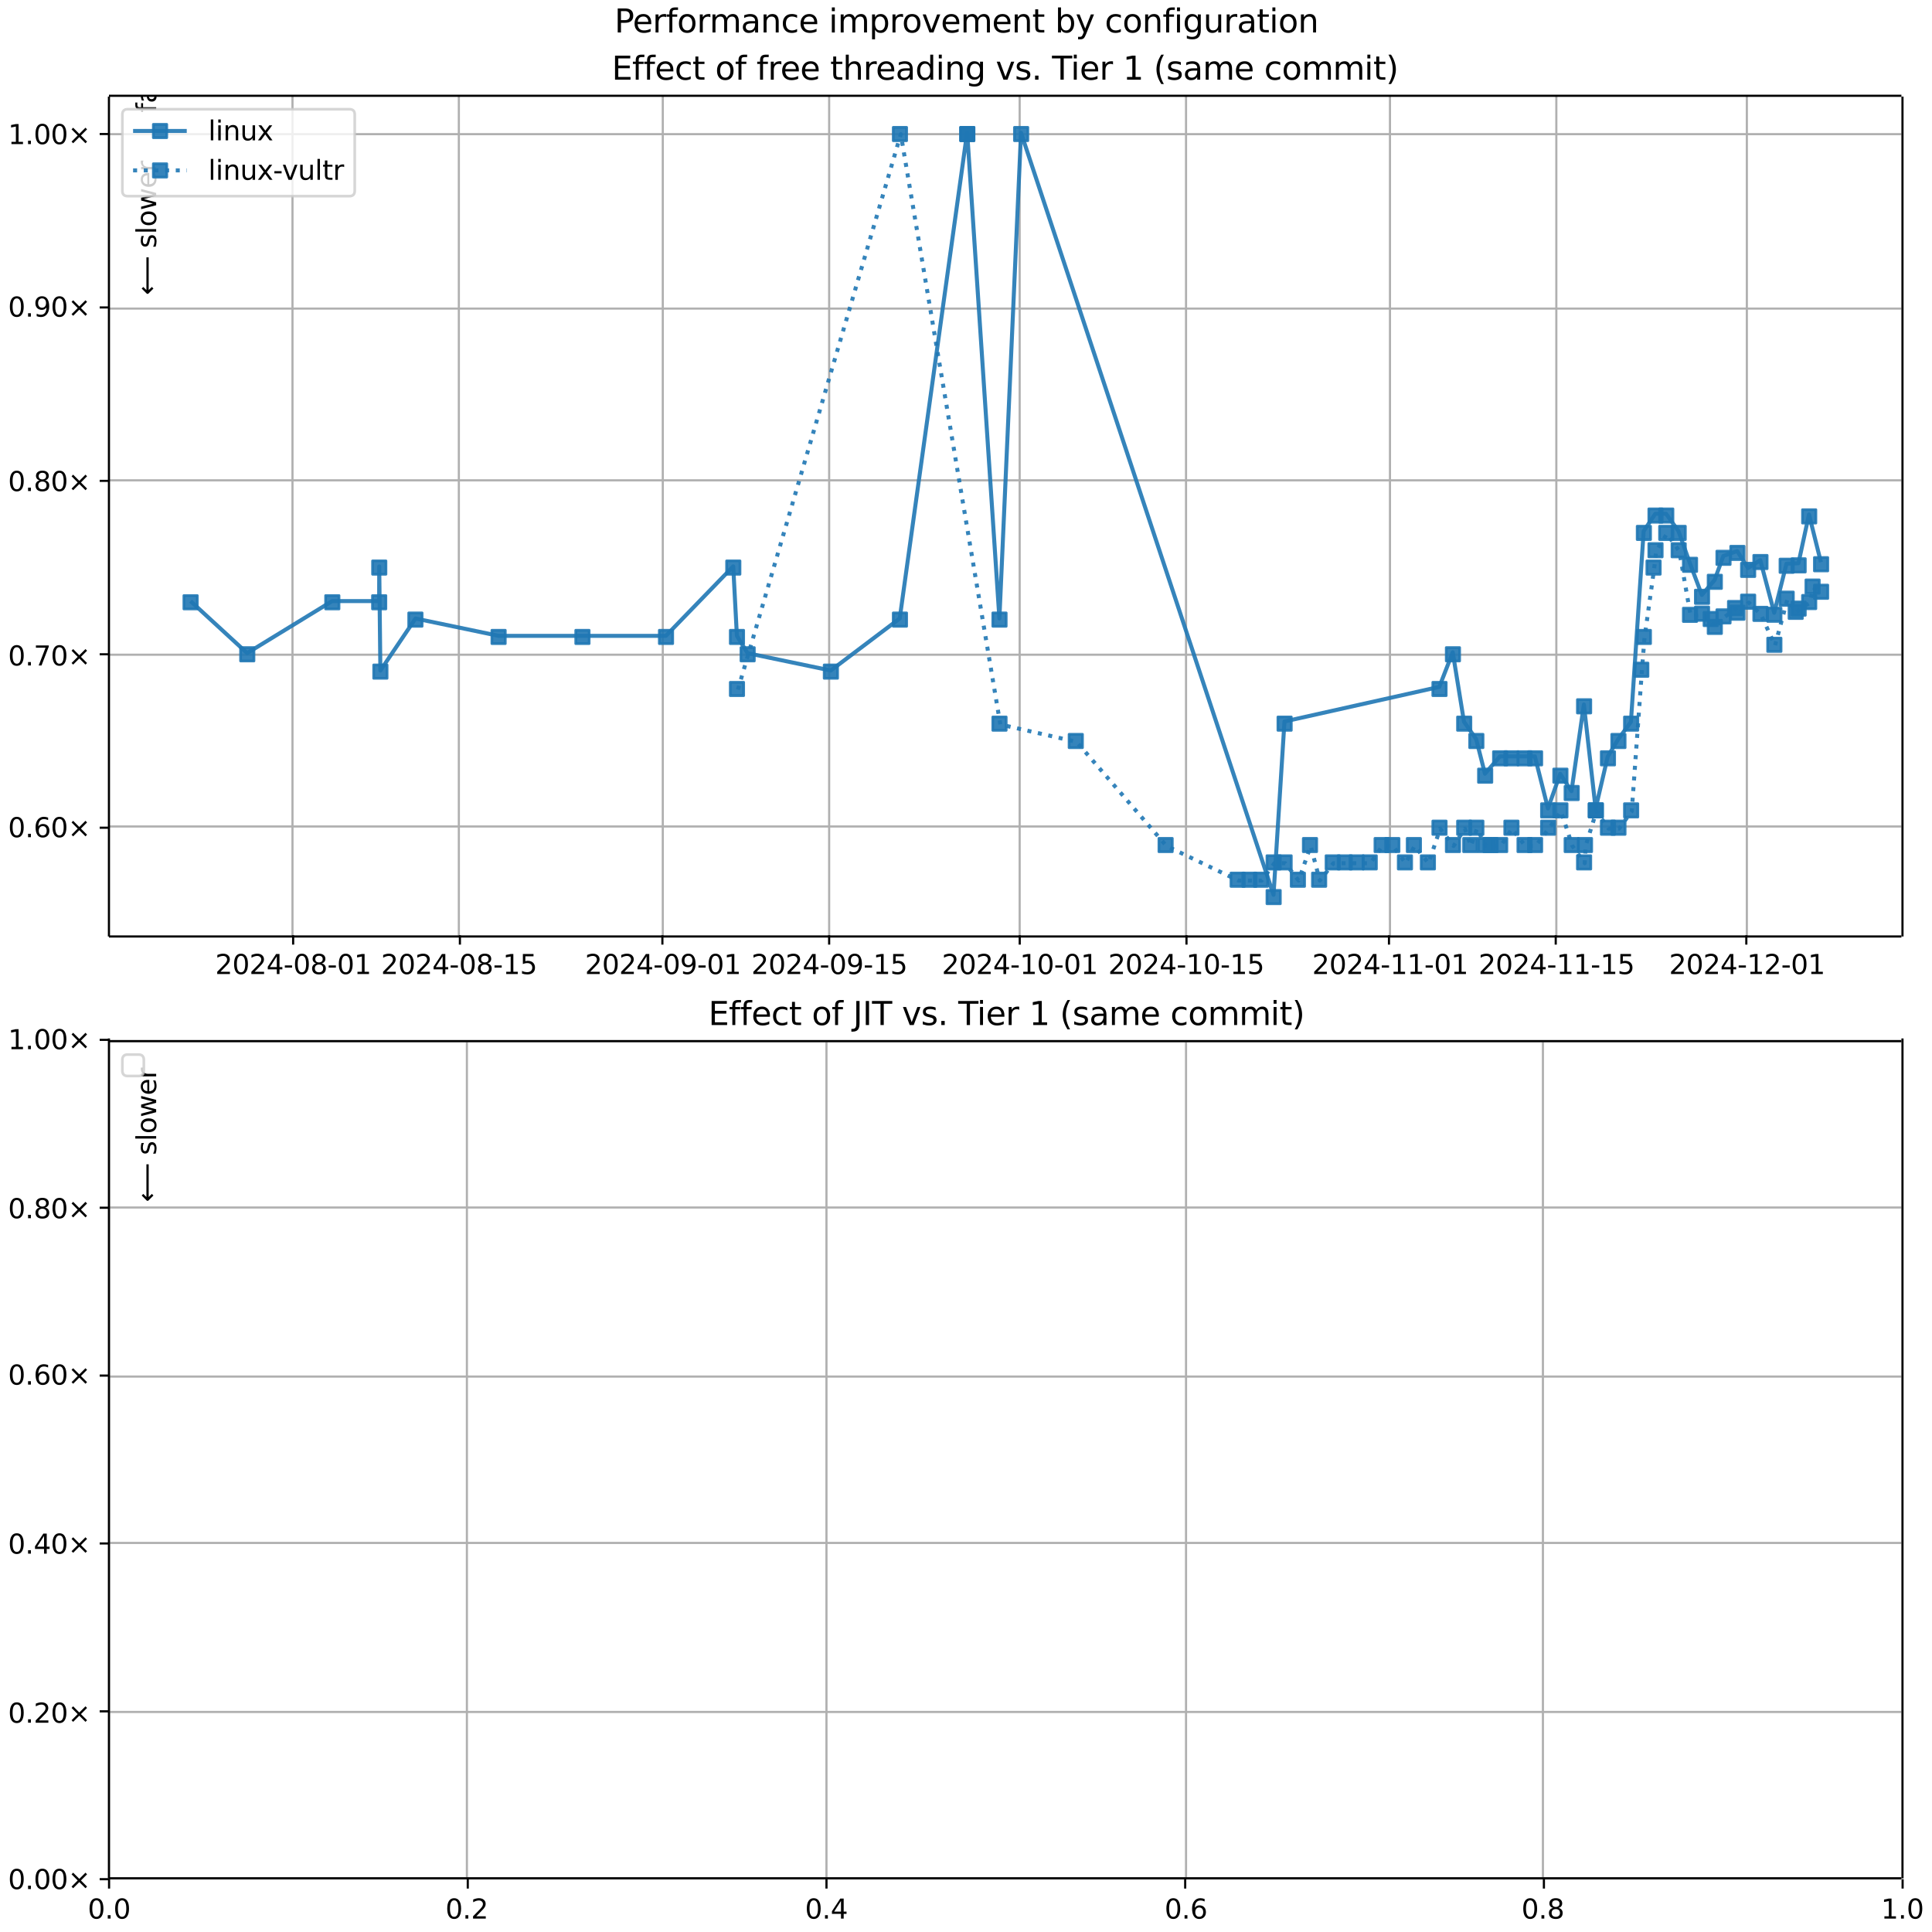 <?xml version="1.0" encoding="UTF-8"?>
<!DOCTYPE svg  PUBLIC '-//W3C//DTD SVG 1.1//EN'  'http://www.w3.org/Graphics/SVG/1.1/DTD/svg11.dtd'>
<svg width="720pt" height="720pt" version="1.1" viewBox="0 0 720 720" xmlns="http://www.w3.org/2000/svg" xmlns:xlink="http://www.w3.org/1999/xlink">
<defs>
<style type="text/css">*{stroke-linejoin: round; stroke-linecap: butt}</style>
</defs>
<path d="m0 720h720v-720h-720z" fill="#fff"/>
<path d="m40.6 349h668v-313h-668z" fill="#fff"/>
<path d="m109 349v-313" clip-path="url(#e)" fill="none" stroke="#b0b0b0" stroke-linecap="square" stroke-width=".8"/>
<defs>
<path id="i" d="m0 0v3.5" stroke="#000" stroke-width=".8"/>
</defs>
<use x="109.246" y="348.529" stroke="#000000" stroke-width=".8" xlink:href="#i"/>
<g transform="translate(80.2 363) scale(.1 -.1)">
<defs>
<path id="c" transform="scale(.016)" d="m1228 531h2203v-531h-2962v531q359 372 979 998 621 627 780 809 303 340 423 576 121 236 121 464 0 372-261 606-261 235-680 235-297 0-627-103-329-103-704-313v638q381 153 712 231 332 78 607 78 725 0 1156-363 431-362 431-968 0-288-108-546-107-257-392-607-78-91-497-524-418-433-1181-1211z"/>
<path id="b" transform="scale(.016)" d="m2034 4250q-487 0-733-480-245-479-245-1442 0-959 245-1439 246-480 733-480 491 0 736 480 246 480 246 1439 0 963-246 1442-245 480-736 480zm0 500q785 0 1199-621 414-620 414-1801 0-1178-414-1799-414-620-1199-620-784 0-1198 620-414 621-414 1799 0 1181 414 1801 414 621 1198 621z"/>
<path id="o" transform="scale(.016)" d="m2419 4116-1594-2491h1594v2491zm-166 550h794v-3041h666v-525h-666v-1100h-628v1100h-2106v609l1940 2957z"/>
<path id="g" transform="scale(.016)" d="m313 2009h1684v-512h-1684v512z"/>
<path id="y" transform="scale(.016)" d="m2034 2216q-450 0-708-241-257-241-257-662 0-422 257-663 258-241 708-241t709 242q260 243 260 662 0 421-258 662-257 241-711 241zm-631 268q-406 100-633 378-226 279-226 679 0 559 398 884 399 325 1092 325 697 0 1094-325t397-884q0-400-227-679-226-278-629-378 456-106 710-416 255-309 255-755 0-679-414-1042-414-362-1186-362-771 0-1186 362-414 363-414 1042 0 446 256 755 257 310 713 416zm-231 997q0-362 226-565 227-203 636-203 407 0 636 203 230 203 230 565 0 363-230 566-229 203-636 203-409 0-636-203-226-203-226-566z"/>
<path id="d" transform="scale(.016)" d="m794 531h1031v3560l-1122-225v575l1116 225h631v-4135h1031v-531h-2687v531z"/>
</defs>
<use xlink:href="#c"/>
<use x="63.623" xlink:href="#b"/>
<use x="127.246" xlink:href="#c"/>
<use x="190.869" xlink:href="#o"/>
<use x="254.492" xlink:href="#g"/>
<use x="290.576" xlink:href="#b"/>
<use x="354.199" xlink:href="#y"/>
<use x="417.822" xlink:href="#g"/>
<use x="453.906" xlink:href="#b"/>
<use x="517.529" xlink:href="#d"/>
</g>
<path d="m171 349v-313" clip-path="url(#e)" fill="none" stroke="#b0b0b0" stroke-linecap="square" stroke-width=".8"/>
<use x="171.391" y="348.529" stroke="#000000" stroke-width=".8" xlink:href="#i"/>
<g transform="translate(142 363) scale(.1 -.1)">
<defs>
<path id="ab" transform="scale(.016)" d="m691 4666h2478v-532h-1900v-1143q137 47 274 70 138 23 276 23 781 0 1237-428 457-428 457-1159 0-753-469-1171-469-417-1322-417-294 0-599 50-304 50-629 150v635q281-153 581-228t634-75q541 0 856 284 316 284 316 772 0 487-316 771-315 285-856 285-253 0-505-56-251-56-513-175v2344z"/>
</defs>
<use xlink:href="#c"/>
<use x="63.623" xlink:href="#b"/>
<use x="127.246" xlink:href="#c"/>
<use x="190.869" xlink:href="#o"/>
<use x="254.492" xlink:href="#g"/>
<use x="290.576" xlink:href="#b"/>
<use x="354.199" xlink:href="#y"/>
<use x="417.822" xlink:href="#g"/>
<use x="453.906" xlink:href="#d"/>
<use x="517.529" xlink:href="#ab"/>
</g>
<path d="m247 349v-313" clip-path="url(#e)" fill="none" stroke="#b0b0b0" stroke-linecap="square" stroke-width=".8"/>
<use x="246.854" y="348.529" stroke="#000000" stroke-width=".8" xlink:href="#i"/>
<g transform="translate(218 363) scale(.1 -.1)">
<defs>
<path id="ad" transform="scale(.016)" d="m703 97v575q238-113 481-172 244-59 479-59 625 0 954 420 330 420 377 1277-181-269-460-413-278-144-615-144-700 0-1108 423-408 424-408 1159 0 718 425 1152 425 435 1131 435 810 0 1236-621 427-620 427-1801 0-1103-524-1761-523-658-1407-658-238 0-482 47-243 47-506 141zm1256 1978q425 0 673 290 249 291 249 798 0 503-249 795-248 292-673 292t-673-292-248-795q0-507 248-798 248-290 673-290z"/>
</defs>
<use xlink:href="#c"/>
<use x="63.623" xlink:href="#b"/>
<use x="127.246" xlink:href="#c"/>
<use x="190.869" xlink:href="#o"/>
<use x="254.492" xlink:href="#g"/>
<use x="290.576" xlink:href="#b"/>
<use x="354.199" xlink:href="#ad"/>
<use x="417.822" xlink:href="#g"/>
<use x="453.906" xlink:href="#b"/>
<use x="517.529" xlink:href="#d"/>
</g>
<path d="m309 349v-313" clip-path="url(#e)" fill="none" stroke="#b0b0b0" stroke-linecap="square" stroke-width=".8"/>
<use x="308.999" y="348.529" stroke="#000000" stroke-width=".8" xlink:href="#i"/>
<g transform="translate(280 363) scale(.1 -.1)">
<use xlink:href="#c"/>
<use x="63.623" xlink:href="#b"/>
<use x="127.246" xlink:href="#c"/>
<use x="190.869" xlink:href="#o"/>
<use x="254.492" xlink:href="#g"/>
<use x="290.576" xlink:href="#b"/>
<use x="354.199" xlink:href="#ad"/>
<use x="417.822" xlink:href="#g"/>
<use x="453.906" xlink:href="#d"/>
<use x="517.529" xlink:href="#ab"/>
</g>
<path d="m380 349v-313" clip-path="url(#e)" fill="none" stroke="#b0b0b0" stroke-linecap="square" stroke-width=".8"/>
<use x="380.023" y="348.529" stroke="#000000" stroke-width=".8" xlink:href="#i"/>
<g transform="translate(351 363) scale(.1 -.1)">
<use xlink:href="#c"/>
<use x="63.623" xlink:href="#b"/>
<use x="127.246" xlink:href="#c"/>
<use x="190.869" xlink:href="#o"/>
<use x="254.492" xlink:href="#g"/>
<use x="290.576" xlink:href="#d"/>
<use x="354.199" xlink:href="#b"/>
<use x="417.822" xlink:href="#g"/>
<use x="453.906" xlink:href="#b"/>
<use x="517.529" xlink:href="#d"/>
</g>
<path d="m442 349v-313" clip-path="url(#e)" fill="none" stroke="#b0b0b0" stroke-linecap="square" stroke-width=".8"/>
<use x="442.168" y="348.529" stroke="#000000" stroke-width=".8" xlink:href="#i"/>
<g transform="translate(413 363) scale(.1 -.1)">
<use xlink:href="#c"/>
<use x="63.623" xlink:href="#b"/>
<use x="127.246" xlink:href="#c"/>
<use x="190.869" xlink:href="#o"/>
<use x="254.492" xlink:href="#g"/>
<use x="290.576" xlink:href="#d"/>
<use x="354.199" xlink:href="#b"/>
<use x="417.822" xlink:href="#g"/>
<use x="453.906" xlink:href="#d"/>
<use x="517.529" xlink:href="#ab"/>
</g>
<path d="m518 349v-313" clip-path="url(#e)" fill="none" stroke="#b0b0b0" stroke-linecap="square" stroke-width=".8"/>
<use x="517.631" y="348.529" stroke="#000000" stroke-width=".8" xlink:href="#i"/>
<g transform="translate(489 363) scale(.1 -.1)">
<use xlink:href="#c"/>
<use x="63.623" xlink:href="#b"/>
<use x="127.246" xlink:href="#c"/>
<use x="190.869" xlink:href="#o"/>
<use x="254.492" xlink:href="#g"/>
<use x="290.576" xlink:href="#d"/>
<use x="354.199" xlink:href="#d"/>
<use x="417.822" xlink:href="#g"/>
<use x="453.906" xlink:href="#b"/>
<use x="517.529" xlink:href="#d"/>
</g>
<path d="m580 349v-313" clip-path="url(#e)" fill="none" stroke="#b0b0b0" stroke-linecap="square" stroke-width=".8"/>
<use x="579.777" y="348.529" stroke="#000000" stroke-width=".8" xlink:href="#i"/>
<g transform="translate(551 363) scale(.1 -.1)">
<use xlink:href="#c"/>
<use x="63.623" xlink:href="#b"/>
<use x="127.246" xlink:href="#c"/>
<use x="190.869" xlink:href="#o"/>
<use x="254.492" xlink:href="#g"/>
<use x="290.576" xlink:href="#d"/>
<use x="354.199" xlink:href="#d"/>
<use x="417.822" xlink:href="#g"/>
<use x="453.906" xlink:href="#d"/>
<use x="517.529" xlink:href="#ab"/>
</g>
<path d="m651 349v-313" clip-path="url(#e)" fill="none" stroke="#b0b0b0" stroke-linecap="square" stroke-width=".8"/>
<use x="650.8" y="348.529" stroke="#000000" stroke-width=".8" xlink:href="#i"/>
<g transform="translate(622 363) scale(.1 -.1)">
<use xlink:href="#c"/>
<use x="63.623" xlink:href="#b"/>
<use x="127.246" xlink:href="#c"/>
<use x="190.869" xlink:href="#o"/>
<use x="254.492" xlink:href="#g"/>
<use x="290.576" xlink:href="#d"/>
<use x="354.199" xlink:href="#c"/>
<use x="417.822" xlink:href="#g"/>
<use x="453.906" xlink:href="#b"/>
<use x="517.529" xlink:href="#d"/>
</g>
<path d="m40.6 308h668" clip-path="url(#e)" fill="none" stroke="#b0b0b0" stroke-linecap="square" stroke-width=".8"/>
<defs>
<path id="l" d="m0 0h-3.5" stroke="#000" stroke-width=".8"/>
</defs>
<use x="40.646" y="308.46" stroke="#000000" stroke-width=".8" xlink:href="#l"/>
<g transform="translate(3 312) scale(.1 -.1)">
<defs>
<path id="f" transform="scale(.016)" d="m684 794h660v-794h-660v794z"/>
<path id="ae" transform="scale(.016)" d="m2113 2584q-425 0-674-291-248-290-248-796 0-503 248-796 249-292 674-292t673 292q248 293 248 796 0 506-248 796-248 291-673 291zm1253 1979v-575q-238 112-480 171-242 60-480 60-625 0-955-422-329-422-376-1275 184 272 462 417 279 145 613 145 703 0 1111-427 408-426 408-1160 0-719-425-1154-425-434-1131-434-810 0-1238 620-428 621-428 1799 0 1106 525 1764t1409 658q238 0 480-47t505-140z"/>
<path id="m" transform="scale(.016)" d="m4488 3438-1429-1435 1429-1428-372-378-1435 1434-1434-1434-369 378 1425 1428-1425 1435 369 378 1434-1435 1435 1435 372-378z"/>
</defs>
<use xlink:href="#b"/>
<use x="63.623" xlink:href="#f"/>
<use x="95.41" xlink:href="#ae"/>
<use x="159.033" xlink:href="#b"/>
<use x="222.656" xlink:href="#m"/>
</g>
<path d="m40.6 244h668" clip-path="url(#e)" fill="none" stroke="#b0b0b0" stroke-linecap="square" stroke-width=".8"/>
<use x="40.646" y="243.833" stroke="#000000" stroke-width=".8" xlink:href="#l"/>
<g transform="translate(3 248) scale(.1 -.1)">
<defs>
<path id="av" transform="scale(.016)" d="m525 4666h3e3v-269l-1694-4397h-659l1594 4134h-2241v532z"/>
</defs>
<use xlink:href="#b"/>
<use x="63.623" xlink:href="#f"/>
<use x="95.41" xlink:href="#av"/>
<use x="159.033" xlink:href="#b"/>
<use x="222.656" xlink:href="#m"/>
</g>
<path d="m40.6 179h668" clip-path="url(#e)" fill="none" stroke="#b0b0b0" stroke-linecap="square" stroke-width=".8"/>
<use x="40.646" y="179.205" stroke="#000000" stroke-width=".8" xlink:href="#l"/>
<g transform="translate(3 183) scale(.1 -.1)">
<use xlink:href="#b"/>
<use x="63.623" xlink:href="#f"/>
<use x="95.41" xlink:href="#y"/>
<use x="159.033" xlink:href="#b"/>
<use x="222.656" xlink:href="#m"/>
</g>
<path d="m40.6 115h668" clip-path="url(#e)" fill="none" stroke="#b0b0b0" stroke-linecap="square" stroke-width=".8"/>
<use x="40.646" y="114.578" stroke="#000000" stroke-width=".8" xlink:href="#l"/>
<g transform="translate(3 118) scale(.1 -.1)">
<use xlink:href="#b"/>
<use x="63.623" xlink:href="#f"/>
<use x="95.41" xlink:href="#ad"/>
<use x="159.033" xlink:href="#b"/>
<use x="222.656" xlink:href="#m"/>
</g>
<path d="m40.6 50h668" clip-path="url(#e)" fill="none" stroke="#b0b0b0" stroke-linecap="square" stroke-width=".8"/>
<use x="40.646" y="49.951" stroke="#000000" stroke-width=".8" xlink:href="#l"/>
<g transform="translate(3 53.7) scale(.1 -.1)">
<use xlink:href="#d"/>
<use x="63.623" xlink:href="#f"/>
<use x="95.41" xlink:href="#b"/>
<use x="159.033" xlink:href="#b"/>
<use x="222.656" xlink:href="#m"/>
</g>
<path d="m71 224 21.1 19.4 31.7-19.4h17.5l0.028-12.9 0.423 38.8 13.1-19.4 31 6.46h31.2 31.1l25.1-25.9 1.37 25.9 3.98 6.46 31 6.46 25.7-19.4 25.1-181h0.046l12 181 8.06-181 94.1 284 4.08-64.6 57.7-12.9 5.01-12.9 4.19 25.9 4.53 6.46 3.28 12.9 5.59-6.46h4.2 4.89 3.92l4.88 19.4 4.56-12.9 4.21 6.46 4.62-32.3 4.37 38.8 4.52-19.4 3.91-6.46 4.73-6.46 4.75-71.1 4.34-6.46h4l4.63 6.46 4.23 11.9 4.48 11.9 4.77-5.59 3.24-8.94 5.18-1.83 4 6.33 4.59-2.93 5.18 19.6 4.59-18.3 4.45-0.154 3.93-18.2 4.44 17.8" clip-path="url(#e)" fill="none" stroke="#1f77b4" stroke-linecap="square" stroke-opacity=".9" stroke-width="1.5"/>
<defs>
<path id="a" d="m-2.5 2.5h5v-5h-5z" stroke="#1f77b4" stroke-opacity=".9"/>
</defs>
<g clip-path="url(#e)" fill="#1f77b4" fill-opacity=".9" stroke="#1f77b4" stroke-opacity=".9">
<use x="71.027" y="224.444" xlink:href="#a"/>
<use x="92.148" y="243.833" xlink:href="#a"/>
<use x="123.844" y="224.444" xlink:href="#a"/>
<use x="141.308" y="224.444" xlink:href="#a"/>
<use x="141.336" y="211.519" xlink:href="#a"/>
<use x="141.759" y="250.295" xlink:href="#a"/>
<use x="154.811" y="230.907" xlink:href="#a"/>
<use x="185.812" y="237.37" xlink:href="#a"/>
<use x="217.059" y="237.37" xlink:href="#a"/>
<use x="248.201" y="237.37" xlink:href="#a"/>
<use x="273.278" y="211.519" xlink:href="#a"/>
<use x="274.645" y="237.37" xlink:href="#a"/>
<use x="278.626" y="243.833" xlink:href="#a"/>
<use x="309.646" y="250.295" xlink:href="#a"/>
<use x="335.38" y="230.907" xlink:href="#a"/>
<use x="360.452" y="49.951" xlink:href="#a"/>
<use x="360.499" y="49.951" xlink:href="#a"/>
<use x="372.488" y="230.907" xlink:href="#a"/>
<use x="380.549" y="49.951" xlink:href="#a"/>
<use x="474.652" y="334.311" xlink:href="#a"/>
<use x="478.736" y="269.684" xlink:href="#a"/>
<use x="536.46" y="256.758" xlink:href="#a"/>
<use x="541.472" y="243.833" xlink:href="#a"/>
<use x="545.664" y="269.684" xlink:href="#a"/>
<use x="550.193" y="276.146" xlink:href="#a"/>
<use x="553.475" y="289.072" xlink:href="#a"/>
<use x="559.066" y="282.609" xlink:href="#a"/>
<use x="563.269" y="282.609" xlink:href="#a"/>
<use x="568.16" y="282.609" xlink:href="#a"/>
<use x="572.081" y="282.609" xlink:href="#a"/>
<use x="576.956" y="301.997" xlink:href="#a"/>
<use x="581.512" y="289.072" xlink:href="#a"/>
<use x="585.723" y="295.535" xlink:href="#a"/>
<use x="590.342" y="263.221" xlink:href="#a"/>
<use x="594.708" y="301.997" xlink:href="#a"/>
<use x="599.232" y="282.609" xlink:href="#a"/>
<use x="603.141" y="276.146" xlink:href="#a"/>
<use x="607.874" y="269.684" xlink:href="#a"/>
<use x="612.626" y="198.594" xlink:href="#a"/>
<use x="616.962" y="192.131" xlink:href="#a"/>
<use x="620.964" y="192.131" xlink:href="#a"/>
<use x="625.593" y="198.594" xlink:href="#a"/>
<use x="629.82" y="210.49" xlink:href="#a"/>
<use x="634.296" y="222.411" xlink:href="#a"/>
<use x="639.064" y="216.821" xlink:href="#a"/>
<use x="642.302" y="207.88" xlink:href="#a"/>
<use x="647.482" y="206.049" xlink:href="#a"/>
<use x="651.477" y="212.382" xlink:href="#a"/>
<use x="656.07" y="209.45" xlink:href="#a"/>
<use x="661.251" y="229.097" xlink:href="#a"/>
<use x="665.843" y="210.846" xlink:href="#a"/>
<use x="670.298" y="210.692" xlink:href="#a"/>
<use x="674.227" y="192.444" xlink:href="#a"/>
<use x="678.666" y="210.273" xlink:href="#a"/>
</g>
<g stroke="#1f77b4" stroke-opacity=".9">
<path d="m275 257 60.7-207 37.1 220 28.4 6.46 33.5 38.8 26.8 12.9h4.38 4.32l4.71-6.46h4.08l4.95 6.46 4.51-12.9 3.4 12.9 5.07-6.46h4.49 4.43 4.87l4.44-6.46h3.98l4.71 6.46 3.33-6.46 5.21 6.46 4.33-12.9 5.01 6.46 4.19-6.46 2.26 6.46 2.26-6.46 3.28 6.46h2 3.59l4.2-6.46 4.89 6.46h3.92l4.88-6.46 4.56-6.46 4.21 12.9 4.62 6.46 0.335-6.46 4.03-12.9 4.52 6.46h3.91l4.73-6.46 3.78-52.4 0.967-12.2 3.61-25.9 0.727-6.46 4-6.46 4.63 6.46 4.23 24.1 4.48-0.427 3.23 1.99 1.54 2.93 3.24-3.92 4.31-3.13 0.872 1.77 4-4.12 4.59 4.55 5.18 11.5 4.59-17.2 3.36 4.91 1.09-1.21 3.93-2.45 1.27-5.76 3.16 1.93" clip-path="url(#e)" fill="none" stroke-dasharray="1.5,2.475" stroke-width="1.5"/>
<g clip-path="url(#e)" fill="#1f77b4" fill-opacity=".9">
<use x="274.645" y="256.758" xlink:href="#a"/>
<use x="335.38" y="49.951" xlink:href="#a"/>
<use x="372.488" y="269.684" xlink:href="#a"/>
<use x="400.913" y="276.146" xlink:href="#a"/>
<use x="434.392" y="314.923" xlink:href="#a"/>
<use x="461.235" y="327.848" xlink:href="#a"/>
<use x="465.618" y="327.848" xlink:href="#a"/>
<use x="469.937" y="327.848" xlink:href="#a"/>
<use x="474.652" y="321.386" xlink:href="#a"/>
<use x="478.736" y="321.386" xlink:href="#a"/>
<use x="483.685" y="327.848" xlink:href="#a"/>
<use x="488.196" y="314.923" xlink:href="#a"/>
<use x="491.599" y="327.848" xlink:href="#a"/>
<use x="496.671" y="321.386" xlink:href="#a"/>
<use x="501.157" y="321.386" xlink:href="#a"/>
<use x="505.588" y="321.386" xlink:href="#a"/>
<use x="510.458" y="321.386" xlink:href="#a"/>
<use x="514.896" y="314.923" xlink:href="#a"/>
<use x="518.878" y="314.923" xlink:href="#a"/>
<use x="523.583" y="321.386" xlink:href="#a"/>
<use x="526.913" y="314.923" xlink:href="#a"/>
<use x="532.128" y="321.386" xlink:href="#a"/>
<use x="536.46" y="308.46" xlink:href="#a"/>
<use x="541.472" y="314.923" xlink:href="#a"/>
<use x="545.664" y="308.46" xlink:href="#a"/>
<use x="547.928" y="314.923" xlink:href="#a"/>
<use x="550.193" y="308.46" xlink:href="#a"/>
<use x="553.475" y="314.923" xlink:href="#a"/>
<use x="555.472" y="314.923" xlink:href="#a"/>
<use x="559.066" y="314.923" xlink:href="#a"/>
<use x="563.269" y="308.46" xlink:href="#a"/>
<use x="568.16" y="314.923" xlink:href="#a"/>
<use x="572.081" y="314.923" xlink:href="#a"/>
<use x="576.956" y="308.46" xlink:href="#a"/>
<use x="581.512" y="301.997" xlink:href="#a"/>
<use x="585.723" y="314.923" xlink:href="#a"/>
<use x="590.342" y="321.386" xlink:href="#a"/>
<use x="590.677" y="314.923" xlink:href="#a"/>
<use x="594.708" y="301.997" xlink:href="#a"/>
<use x="599.232" y="308.46" xlink:href="#a"/>
<use x="603.141" y="308.46" xlink:href="#a"/>
<use x="607.874" y="301.997" xlink:href="#a"/>
<use x="611.658" y="249.589" xlink:href="#a"/>
<use x="612.626" y="237.37" xlink:href="#a"/>
<use x="616.235" y="211.519" xlink:href="#a"/>
<use x="616.962" y="205.056" xlink:href="#a"/>
<use x="620.964" y="198.594" xlink:href="#a"/>
<use x="625.593" y="205.056" xlink:href="#a"/>
<use x="629.82" y="229.129" xlink:href="#a"/>
<use x="634.296" y="228.702" xlink:href="#a"/>
<use x="637.529" y="230.693" xlink:href="#a"/>
<use x="639.064" y="233.626" xlink:href="#a"/>
<use x="642.302" y="229.71" xlink:href="#a"/>
<use x="646.61" y="226.575" xlink:href="#a"/>
<use x="647.482" y="228.346" xlink:href="#a"/>
<use x="651.477" y="224.23" xlink:href="#a"/>
<use x="656.07" y="228.777" xlink:href="#a"/>
<use x="661.251" y="240.291" xlink:href="#a"/>
<use x="665.843" y="223.113" xlink:href="#a"/>
<use x="669.206" y="228.022" xlink:href="#a"/>
<use x="670.298" y="226.809" xlink:href="#a"/>
<use x="674.227" y="224.359" xlink:href="#a"/>
<use x="675.501" y="218.6" xlink:href="#a"/>
<use x="678.666" y="220.535" xlink:href="#a"/>
</g>
</g>
<path d="m40.6 349v-313" fill="none" stroke="#000" stroke-linecap="square" stroke-width=".8"/>
<path d="m709 349v-313" fill="none" stroke="#000" stroke-linecap="square" stroke-width=".8"/>
<path d="m40.6 349h668" fill="none" stroke="#000" stroke-linecap="square" stroke-width=".8"/>
<path d="m40.6 35.7h668" fill="none" stroke="#000" stroke-linecap="square" stroke-width=".8"/>
<g clip-path="url(#e)">
<g transform="translate(58.2 42) rotate(-90) scale(.1 -.1)">
<defs>
<path id="n" transform="scale(.016)" d="m2375 4863v-479h-550q-309 0-430-125-120-125-120-450v-309h947v-447h-947v-3053h-578v3053h-550v447h550v244q0 584 272 851 272 268 862 268h544z"/>
<path id="v" transform="scale(.016)" d="m2194 1759q-697 0-966-159t-269-544q0-306 202-486 202-179 548-179 479 0 768 339t289 901v128h-572zm1147 238v-2e3h-575v531q-197-318-491-470t-719-152q-537 0-855 302-317 302-317 808 0 590 395 890 396 300 1180 300h807v57q0 397-261 614t-733 217q-300 0-585-72-284-72-546-216v532q315 122 612 182 297 61 578 61 760 0 1135-394 375-393 375-1193z"/>
<path id="t" transform="scale(.016)" d="m2834 3397v-544q-243 125-506 187-262 63-544 63-428 0-642-131t-214-394q0-200 153-314t616-217l197-44q612-131 870-370t258-667q0-488-386-773-386-284-1061-284-281 0-586 55t-642 164v594q319-166 628-249 309-82 613-82 406 0 624 139 219 139 219 392 0 234-158 359-157 125-692 241l-200 47q-534 112-772 345-237 233-237 639 0 494 350 762 350 269 994 269 318 0 599-47 282-46 519-140z"/>
<path id="p" transform="scale(.016)" d="m1172 4494v-994h1184v-447h-1184v-1900q0-428 117-550t477-122h590v-481h-590q-666 0-919 248-253 249-253 905v1900h-422v447h422v994h578z"/>
<path id="h" transform="scale(.016)" d="m3597 1894v-281h-2644q38-594 358-905t892-311q331 0 642 81t618 244v-544q-310-131-635-200t-659-69q-838 0-1327 487-489 488-489 1320 0 859 464 1363 464 505 1252 505 706 0 1117-455 411-454 411-1235zm-575 169q-6 471-264 752-258 282-683 282-481 0-770-272t-333-766l2050 4z"/>
<path id="k" transform="scale(.016)" d="m2631 2963q-97 56-211 82-114 27-251 27-488 0-749-317t-261-911v-1844h-578v3500h578v-544q182 319 472 473 291 155 707 155 59 0 131-8 72-7 159-23l3-590z"/>
<path id="al" transform="scale(.016)" d="m8863 2147v-281l-1229-1228-375 375 729 728h-7622v531h7622l-729 728 375 375 1229-1228z"/>
</defs>
<use xlink:href="#n"/>
<use x="35.205" xlink:href="#v"/>
<use x="96.484" xlink:href="#t"/>
<use x="148.584" xlink:href="#p"/>
<use x="187.793" xlink:href="#h"/>
<use x="249.316" xlink:href="#k"/>
<use x="290.43" xlink:href="#DejaVuSans-20"/>
<use x="322.217" xlink:href="#al"/>
</g>
</g>
<g clip-path="url(#e)">
<g transform="translate(58.2 110) rotate(-90) scale(.1 -.1)">
<defs>
<path id="am" transform="scale(.016)" d="m313 1866v281l1228 1228 375-375-728-728h7621v-531h-7621l728-728-375-375-1228 1228z"/>
<path id="x" transform="scale(.016)" d="m603 4863h575v-4863h-575v4863z"/>
<path id="q" transform="scale(.016)" d="m1959 3097q-462 0-731-361t-269-989 267-989q268-361 733-361 460 0 728 362 269 363 269 988 0 622-269 986-268 364-728 364zm0 487q750 0 1178-488 429-487 429-1349 0-859-429-1349-428-489-1178-489-753 0-1180 489-426 490-426 1349 0 862 426 1349 427 488 1180 488z"/>
<path id="ag" transform="scale(.016)" d="m269 3500h575l719-2731 715 2731h678l719-2731 716 2731h575l-916-3500h-678l-753 2869-756-2869h-679l-915 3500z"/>
</defs>
<use xlink:href="#am"/>
<use x="143.359" xlink:href="#DejaVuSans-20"/>
<use x="175.146" xlink:href="#t"/>
<use x="227.246" xlink:href="#x"/>
<use x="255.029" xlink:href="#q"/>
<use x="316.211" xlink:href="#ag"/>
<use x="397.998" xlink:href="#h"/>
<use x="459.521" xlink:href="#k"/>
</g>
</g>
<g transform="translate(228 29.7) scale(.12 -.12)">
<defs>
<path id="ai" transform="scale(.016)" d="m628 4666h2950v-532h-2319v-1381h2222v-531h-2222v-1691h2375v-531h-3006v4666z"/>
<path id="w" transform="scale(.016)" d="m3122 3366v-538q-244 135-489 202t-495 67q-560 0-870-355-309-354-309-995t309-996q310-354 870-354 250 0 495 67t489 202v-532q-241-112-499-168-257-57-548-57-791 0-1257 497-465 497-465 1341 0 856 470 1346 471 491 1290 491 265 0 518-55 253-54 491-163z"/>
<path id="ap" transform="scale(.016)" d="m3513 2113v-2113h-575v2094q0 497-194 743-194 247-581 247-466 0-735-297-269-296-269-809v-1978h-578v4863h578v-1907q207 316 486 472 280 156 646 156 603 0 912-373 310-373 310-1098z"/>
<path id="aq" transform="scale(.016)" d="m2906 2969v1894h575v-4863h-575v525q-181-312-458-464-276-152-664-152-634 0-1033 506-398 507-398 1332t398 1331q399 506 1033 506 388 0 664-152 277-151 458-463zm-1959-1222q0-634 261-995t717-361 718 361q263 361 263 995t-263 995q-262 361-718 361t-717-361-261-995z"/>
<path id="r" transform="scale(.016)" d="m603 3500h575v-3500h-575v3500zm0 1363h575v-729h-575v729z"/>
<path id="u" transform="scale(.016)" d="m3513 2113v-2113h-575v2094q0 497-194 743-194 247-581 247-466 0-735-297-269-296-269-809v-1978h-578v3500h578v-544q207 316 486 472 280 156 646 156 603 0 912-373 310-373 310-1098z"/>
<path id="ah" transform="scale(.016)" d="m2906 1791q0 625-258 968-257 344-723 344-462 0-720-344-258-343-258-968 0-622 258-966t720-344q466 0 723 344 258 344 258 966zm575-1357q0-893-397-1329-396-436-1215-436-303 0-572 45t-522 139v559q253-137 500-202 247-66 503-66 566 0 847 295t281 892v285q-178-310-456-463t-666-153q-643 0-1037 490-394 491-394 1301 0 812 394 1302 394 491 1037 491 388 0 666-153t456-462v531h575v-3066z"/>
<path id="z" transform="scale(.016)" d="m191 3500h609l1094-2937 1094 2937h609l-1313-3500h-781l-1312 3500z"/>
<path id="ac" transform="scale(.016)" d="m-19 4666h3947v-532h-1656v-4134h-634v4134h-1657v532z"/>
<path id="ak" transform="scale(.016)" d="m1984 4856q-418-718-622-1422-203-703-203-1425 0-721 205-1429t620-1424h-500q-468 735-701 1444t-233 1409q0 697 231 1403 232 707 703 1444h500z"/>
<path id="s" transform="scale(.016)" d="m3328 2828q216 388 516 572t706 184q547 0 844-383 297-382 297-1088v-2113h-578v2094q0 503-179 746-178 244-543 244-447 0-707-297-259-296-259-809v-1978h-578v2094q0 506-178 748t-550 242q-441 0-701-298-259-298-259-808v-1978h-578v3500h578v-544q197 322 472 475t653 153q382 0 649-194 267-193 395-562z"/>
<path id="aj" transform="scale(.016)" d="m513 4856h500q468-737 701-1444 233-706 233-1403 0-700-233-1409t-701-1444h-500q415 716 620 1424t205 1429q0 722-205 1425-205 704-620 1422z"/>
</defs>
<use xlink:href="#ai"/>
<use x="63.184" xlink:href="#n"/>
<use x="98.389" xlink:href="#n"/>
<use x="133.594" xlink:href="#h"/>
<use x="195.117" xlink:href="#w"/>
<use x="250.098" xlink:href="#p"/>
<use x="289.307" xlink:href="#DejaVuSans-20"/>
<use x="321.094" xlink:href="#q"/>
<use x="382.275" xlink:href="#n"/>
<use x="417.48" xlink:href="#DejaVuSans-20"/>
<use x="449.268" xlink:href="#n"/>
<use x="484.473" xlink:href="#k"/>
<use x="523.336" xlink:href="#h"/>
<use x="584.859" xlink:href="#h"/>
<use x="646.383" xlink:href="#DejaVuSans-20"/>
<use x="678.17" xlink:href="#p"/>
<use x="717.379" xlink:href="#ap"/>
<use x="780.758" xlink:href="#k"/>
<use x="819.621" xlink:href="#h"/>
<use x="881.145" xlink:href="#v"/>
<use x="942.424" xlink:href="#aq"/>
<use x="1005.9" xlink:href="#r"/>
<use x="1033.684" xlink:href="#u"/>
<use x="1097.062" xlink:href="#ah"/>
<use x="1160.539" xlink:href="#DejaVuSans-20"/>
<use x="1192.326" xlink:href="#z"/>
<use x="1251.506" xlink:href="#t"/>
<use x="1303.605" xlink:href="#f"/>
<use x="1335.393" xlink:href="#DejaVuSans-20"/>
<use x="1367.18" xlink:href="#ac"/>
<use x="1425.139" xlink:href="#r"/>
<use x="1452.922" xlink:href="#h"/>
<use x="1514.445" xlink:href="#k"/>
<use x="1555.559" xlink:href="#DejaVuSans-20"/>
<use x="1587.346" xlink:href="#d"/>
<use x="1650.969" xlink:href="#DejaVuSans-20"/>
<use x="1682.756" xlink:href="#ak"/>
<use x="1721.77" xlink:href="#t"/>
<use x="1773.869" xlink:href="#v"/>
<use x="1835.148" xlink:href="#s"/>
<use x="1932.561" xlink:href="#h"/>
<use x="1994.084" xlink:href="#DejaVuSans-20"/>
<use x="2025.871" xlink:href="#w"/>
<use x="2080.852" xlink:href="#q"/>
<use x="2142.033" xlink:href="#s"/>
<use x="2239.445" xlink:href="#s"/>
<use x="2336.857" xlink:href="#r"/>
<use x="2364.641" xlink:href="#p"/>
<use x="2403.85" xlink:href="#aj"/>
</g>
<path d="m47.6 73.1h82.6q2 0 2-2v-28.4q0-2-2-2h-82.6q-2 0-2 2v28.4q0 2 2 2z" fill="#fff" opacity=".8" stroke="#ccc"/>
<path d="m49.6 48.8h10 10" fill="none" stroke="#1f77b4" stroke-linecap="square" stroke-opacity=".9" stroke-width="1.5"/>
<use x="59.646" y="48.831" fill="#1f77b4" fill-opacity=".9" stroke="#1f77b4" stroke-opacity=".9" xlink:href="#a"/>
<g transform="translate(77.6 52.3) scale(.1 -.1)">
<defs>
<path id="aa" transform="scale(.016)" d="m544 1381v2119h575v-2097q0-497 193-746 194-248 582-248 465 0 735 297 271 297 271 810v1984h575v-3500h-575v538q-209-319-486-474-276-155-642-155-603 0-916 375-312 375-312 1097zm1447 2203z"/>
<path id="af" transform="scale(.016)" d="m3513 3500-1266-1703 1331-1797h-678l-1019 1375-1018-1375h-679l1360 1831-1244 1669h678l928-1247 928 1247h679z"/>
</defs>
<use xlink:href="#x"/>
<use x="27.783" xlink:href="#r"/>
<use x="55.566" xlink:href="#u"/>
<use x="118.945" xlink:href="#aa"/>
<use x="182.324" xlink:href="#af"/>
</g>
<path d="m49.6 63.5h10 10" fill="none" stroke="#1f77b4" stroke-dasharray="1.5,2.475" stroke-opacity=".9" stroke-width="1.5"/>
<use x="59.646" y="63.509" fill="#1f77b4" fill-opacity=".9" stroke="#1f77b4" stroke-opacity=".9" xlink:href="#a"/>
<g transform="translate(77.6 67) scale(.1 -.1)">
<use xlink:href="#x"/>
<use x="27.783" xlink:href="#r"/>
<use x="55.566" xlink:href="#u"/>
<use x="118.945" xlink:href="#aa"/>
<use x="182.324" xlink:href="#af"/>
<use x="241.504" xlink:href="#g"/>
<use x="274.963" xlink:href="#z"/>
<use x="334.143" xlink:href="#aa"/>
<use x="397.521" xlink:href="#x"/>
<use x="425.305" xlink:href="#p"/>
<use x="464.514" xlink:href="#k"/>
</g>
<path d="m40.6 700h668v-313h-668z" fill="#fff"/>
<path d="m40.6 700v-313" clip-path="url(#j)" fill="none" stroke="#b0b0b0" stroke-linecap="square" stroke-width=".8"/>
<use x="40.646" y="700.322" stroke="#000000" stroke-width=".8" xlink:href="#i"/>
<g transform="translate(32.7 715) scale(.1 -.1)">
<use xlink:href="#b"/>
<use x="63.623" xlink:href="#f"/>
<use x="95.41" xlink:href="#b"/>
</g>
<path d="m174 700v-313" clip-path="url(#j)" fill="none" stroke="#b0b0b0" stroke-linecap="square" stroke-width=".8"/>
<use x="174.326" y="700.322" stroke="#000000" stroke-width=".8" xlink:href="#i"/>
<g transform="translate(166 715) scale(.1 -.1)">
<use xlink:href="#b"/>
<use x="63.623" xlink:href="#f"/>
<use x="95.41" xlink:href="#c"/>
</g>
<path d="m308 700v-313" clip-path="url(#j)" fill="none" stroke="#b0b0b0" stroke-linecap="square" stroke-width=".8"/>
<use x="308.007" y="700.322" stroke="#000000" stroke-width=".8" xlink:href="#i"/>
<g transform="translate(300 715) scale(.1 -.1)">
<use xlink:href="#b"/>
<use x="63.623" xlink:href="#f"/>
<use x="95.41" xlink:href="#o"/>
</g>
<path d="m442 700v-313" clip-path="url(#j)" fill="none" stroke="#b0b0b0" stroke-linecap="square" stroke-width=".8"/>
<use x="441.687" y="700.322" stroke="#000000" stroke-width=".8" xlink:href="#i"/>
<g transform="translate(434 715) scale(.1 -.1)">
<use xlink:href="#b"/>
<use x="63.623" xlink:href="#f"/>
<use x="95.41" xlink:href="#ae"/>
</g>
<path d="m575 700v-313" clip-path="url(#j)" fill="none" stroke="#b0b0b0" stroke-linecap="square" stroke-width=".8"/>
<use x="575.368" y="700.322" stroke="#000000" stroke-width=".8" xlink:href="#i"/>
<g transform="translate(567 715) scale(.1 -.1)">
<use xlink:href="#b"/>
<use x="63.623" xlink:href="#f"/>
<use x="95.41" xlink:href="#y"/>
</g>
<path d="m709 700v-313" clip-path="url(#j)" fill="none" stroke="#b0b0b0" stroke-linecap="square" stroke-width=".8"/>
<use x="709.048" y="700.322" stroke="#000000" stroke-width=".8" xlink:href="#i"/>
<g transform="translate(701 715) scale(.1 -.1)">
<use xlink:href="#d"/>
<use x="63.623" xlink:href="#f"/>
<use x="95.41" xlink:href="#b"/>
</g>
<path d="m40.6 700h668" clip-path="url(#j)" fill="none" stroke="#b0b0b0" stroke-linecap="square" stroke-width=".8"/>
<use x="40.646" y="700.322" stroke="#000000" stroke-width=".8" xlink:href="#l"/>
<g transform="translate(3 704) scale(.1 -.1)">
<use xlink:href="#b"/>
<use x="63.623" xlink:href="#f"/>
<use x="95.41" xlink:href="#b"/>
<use x="159.033" xlink:href="#b"/>
<use x="222.656" xlink:href="#m"/>
</g>
<path d="m40.6 638h668" clip-path="url(#j)" fill="none" stroke="#b0b0b0" stroke-linecap="square" stroke-width=".8"/>
<use x="40.646" y="637.762" stroke="#000000" stroke-width=".8" xlink:href="#l"/>
<g transform="translate(3 642) scale(.1 -.1)">
<use xlink:href="#b"/>
<use x="63.623" xlink:href="#f"/>
<use x="95.41" xlink:href="#c"/>
<use x="159.033" xlink:href="#b"/>
<use x="222.656" xlink:href="#m"/>
</g>
<path d="m40.6 575h668" clip-path="url(#j)" fill="none" stroke="#b0b0b0" stroke-linecap="square" stroke-width=".8"/>
<use x="40.646" y="575.203" stroke="#000000" stroke-width=".8" xlink:href="#l"/>
<g transform="translate(3 579) scale(.1 -.1)">
<use xlink:href="#b"/>
<use x="63.623" xlink:href="#f"/>
<use x="95.41" xlink:href="#o"/>
<use x="159.033" xlink:href="#b"/>
<use x="222.656" xlink:href="#m"/>
</g>
<path d="m40.6 513h668" clip-path="url(#j)" fill="none" stroke="#b0b0b0" stroke-linecap="square" stroke-width=".8"/>
<use x="40.646" y="512.644" stroke="#000000" stroke-width=".8" xlink:href="#l"/>
<g transform="translate(3 516) scale(.1 -.1)">
<use xlink:href="#b"/>
<use x="63.623" xlink:href="#f"/>
<use x="95.41" xlink:href="#ae"/>
<use x="159.033" xlink:href="#b"/>
<use x="222.656" xlink:href="#m"/>
</g>
<path d="m40.6 450h668" clip-path="url(#j)" fill="none" stroke="#b0b0b0" stroke-linecap="square" stroke-width=".8"/>
<use x="40.646" y="450.085" stroke="#000000" stroke-width=".8" xlink:href="#l"/>
<g transform="translate(3 454) scale(.1 -.1)">
<use xlink:href="#b"/>
<use x="63.623" xlink:href="#f"/>
<use x="95.41" xlink:href="#y"/>
<use x="159.033" xlink:href="#b"/>
<use x="222.656" xlink:href="#m"/>
</g>
<path d="m40.6 388h668" clip-path="url(#j)" fill="none" stroke="#b0b0b0" stroke-linecap="square" stroke-width=".8"/>
<use x="40.646" y="387.525" stroke="#000000" stroke-width=".8" xlink:href="#l"/>
<g transform="translate(3 391) scale(.1 -.1)">
<use xlink:href="#d"/>
<use x="63.623" xlink:href="#f"/>
<use x="95.41" xlink:href="#b"/>
<use x="159.033" xlink:href="#b"/>
<use x="222.656" xlink:href="#m"/>
</g>
<path d="m40.6 700v-313" fill="none" stroke="#000" stroke-linecap="square" stroke-width=".8"/>
<path d="m709 700v-313" fill="none" stroke="#000" stroke-linecap="square" stroke-width=".8"/>
<path d="m40.6 700h668" fill="none" stroke="#000" stroke-linecap="square" stroke-width=".8"/>
<path d="m40.6 388h668" fill="none" stroke="#000" stroke-linecap="square" stroke-width=".8"/>
<g clip-path="url(#j)">
<g transform="translate(58.2 380) rotate(-90) scale(.1 -.1)">
<use xlink:href="#n"/>
<use x="35.205" xlink:href="#v"/>
<use x="96.484" xlink:href="#t"/>
<use x="148.584" xlink:href="#p"/>
<use x="187.793" xlink:href="#h"/>
<use x="249.316" xlink:href="#k"/>
<use x="290.43" xlink:href="#DejaVuSans-20"/>
<use x="322.217" xlink:href="#al"/>
</g>
</g>
<g clip-path="url(#j)">
<g transform="translate(58.2 448) rotate(-90) scale(.1 -.1)">
<use xlink:href="#am"/>
<use x="143.359" xlink:href="#DejaVuSans-20"/>
<use x="175.146" xlink:href="#t"/>
<use x="227.246" xlink:href="#x"/>
<use x="255.029" xlink:href="#q"/>
<use x="316.211" xlink:href="#ag"/>
<use x="397.998" xlink:href="#h"/>
<use x="459.521" xlink:href="#k"/>
</g>
</g>
<g transform="translate(264 382) scale(.12 -.12)">
<defs>
<path id="at" transform="scale(.016)" d="m628 4666h631v-4341q0-844-320-1225t-1030-381h-240v531h197q418 0 590 235 172 234 172 840v4341z"/>
<path id="au" transform="scale(.016)" d="m628 4666h631v-4666h-631v4666z"/>
</defs>
<use xlink:href="#ai"/>
<use x="63.184" xlink:href="#n"/>
<use x="98.389" xlink:href="#n"/>
<use x="133.594" xlink:href="#h"/>
<use x="195.117" xlink:href="#w"/>
<use x="250.098" xlink:href="#p"/>
<use x="289.307" xlink:href="#DejaVuSans-20"/>
<use x="321.094" xlink:href="#q"/>
<use x="382.275" xlink:href="#n"/>
<use x="417.48" xlink:href="#DejaVuSans-20"/>
<use x="449.268" xlink:href="#at"/>
<use x="478.76" xlink:href="#au"/>
<use x="508.252" xlink:href="#ac"/>
<use x="569.336" xlink:href="#DejaVuSans-20"/>
<use x="601.123" xlink:href="#z"/>
<use x="660.303" xlink:href="#t"/>
<use x="712.402" xlink:href="#f"/>
<use x="744.189" xlink:href="#DejaVuSans-20"/>
<use x="775.977" xlink:href="#ac"/>
<use x="833.936" xlink:href="#r"/>
<use x="861.719" xlink:href="#h"/>
<use x="923.242" xlink:href="#k"/>
<use x="964.355" xlink:href="#DejaVuSans-20"/>
<use x="996.143" xlink:href="#d"/>
<use x="1059.766" xlink:href="#DejaVuSans-20"/>
<use x="1091.553" xlink:href="#ak"/>
<use x="1130.566" xlink:href="#t"/>
<use x="1182.666" xlink:href="#v"/>
<use x="1243.945" xlink:href="#s"/>
<use x="1341.357" xlink:href="#h"/>
<use x="1402.881" xlink:href="#DejaVuSans-20"/>
<use x="1434.668" xlink:href="#w"/>
<use x="1489.648" xlink:href="#q"/>
<use x="1550.83" xlink:href="#s"/>
<use x="1648.242" xlink:href="#s"/>
<use x="1745.654" xlink:href="#r"/>
<use x="1773.438" xlink:href="#p"/>
<use x="1812.646" xlink:href="#aj"/>
</g>
<path d="m47.6 401h4q2 0 2-2v-4q0-2-2-2h-4q-2 0-2 2v4q0 2 2 2z" fill="#fff" opacity=".8" stroke="#ccc"/>
<g transform="translate(229 12.1) scale(.12 -.12)">
<defs>
<path id="as" transform="scale(.016)" d="m1259 4147v-1753h794q441 0 681 228 241 228 241 650 0 419-241 647-240 228-681 228h-794zm-631 519h1425q785 0 1186-355 402-355 402-1039 0-691-402-1044-401-353-1186-353h-794v-1875h-631v4666z"/>
<path id="ao" transform="scale(.016)" d="m1159 525v-1856h-578v4831h578v-531q182 312 458 463 277 152 661 152 638 0 1036-506 399-506 399-1331t-399-1332q-398-506-1036-506-384 0-661 152-276 152-458 464zm1957 1222q0 634-261 995t-717 361q-457 0-718-361t-261-995 261-995 718-361q456 0 717 361t261 995z"/>
<path id="ar" transform="scale(.016)" d="m3116 1747q0 634-261 995t-717 361q-457 0-718-361t-261-995 261-995 718-361q456 0 717 361t261 995zm-1957 1222q182 312 458 463 277 152 661 152 638 0 1036-506 399-506 399-1331t-399-1332q-398-506-1036-506-384 0-661 152-276 152-458 464v-525h-578v4863h578v-1894z"/>
<path id="an" transform="scale(.016)" d="m2059-325q-243-625-475-815-231-191-618-191h-460v481h338q237 0 368 113 132 112 291 531l103 262-1415 3444h609l1094-2737 1094 2737h609l-1538-3825z"/>
</defs>
<use xlink:href="#as"/>
<use x="56.678" xlink:href="#h"/>
<use x="118.201" xlink:href="#k"/>
<use x="159.314" xlink:href="#n"/>
<use x="194.52" xlink:href="#q"/>
<use x="255.701" xlink:href="#k"/>
<use x="295.064" xlink:href="#s"/>
<use x="392.477" xlink:href="#v"/>
<use x="453.756" xlink:href="#u"/>
<use x="517.135" xlink:href="#w"/>
<use x="572.115" xlink:href="#h"/>
<use x="633.639" xlink:href="#DejaVuSans-20"/>
<use x="665.426" xlink:href="#r"/>
<use x="693.209" xlink:href="#s"/>
<use x="790.621" xlink:href="#ao"/>
<use x="854.098" xlink:href="#k"/>
<use x="892.961" xlink:href="#q"/>
<use x="954.143" xlink:href="#z"/>
<use x="1013.322" xlink:href="#h"/>
<use x="1074.846" xlink:href="#s"/>
<use x="1172.258" xlink:href="#h"/>
<use x="1233.781" xlink:href="#u"/>
<use x="1297.16" xlink:href="#p"/>
<use x="1336.369" xlink:href="#DejaVuSans-20"/>
<use x="1368.156" xlink:href="#ar"/>
<use x="1431.633" xlink:href="#an"/>
<use x="1490.812" xlink:href="#DejaVuSans-20"/>
<use x="1522.6" xlink:href="#w"/>
<use x="1577.58" xlink:href="#q"/>
<use x="1638.762" xlink:href="#u"/>
<use x="1702.141" xlink:href="#n"/>
<use x="1737.346" xlink:href="#r"/>
<use x="1765.129" xlink:href="#ah"/>
<use x="1828.605" xlink:href="#aa"/>
<use x="1891.984" xlink:href="#k"/>
<use x="1933.098" xlink:href="#v"/>
<use x="1994.377" xlink:href="#p"/>
<use x="2033.586" xlink:href="#r"/>
<use x="2061.369" xlink:href="#q"/>
<use x="2122.551" xlink:href="#u"/>
</g>
<defs>
<clipPath id="e">
<rect x="40.6" y="35.7" width="668" height="313"/>
</clipPath>
<clipPath id="j">
<rect x="40.6" y="388" width="668" height="313"/>
</clipPath>
</defs>
</svg>
